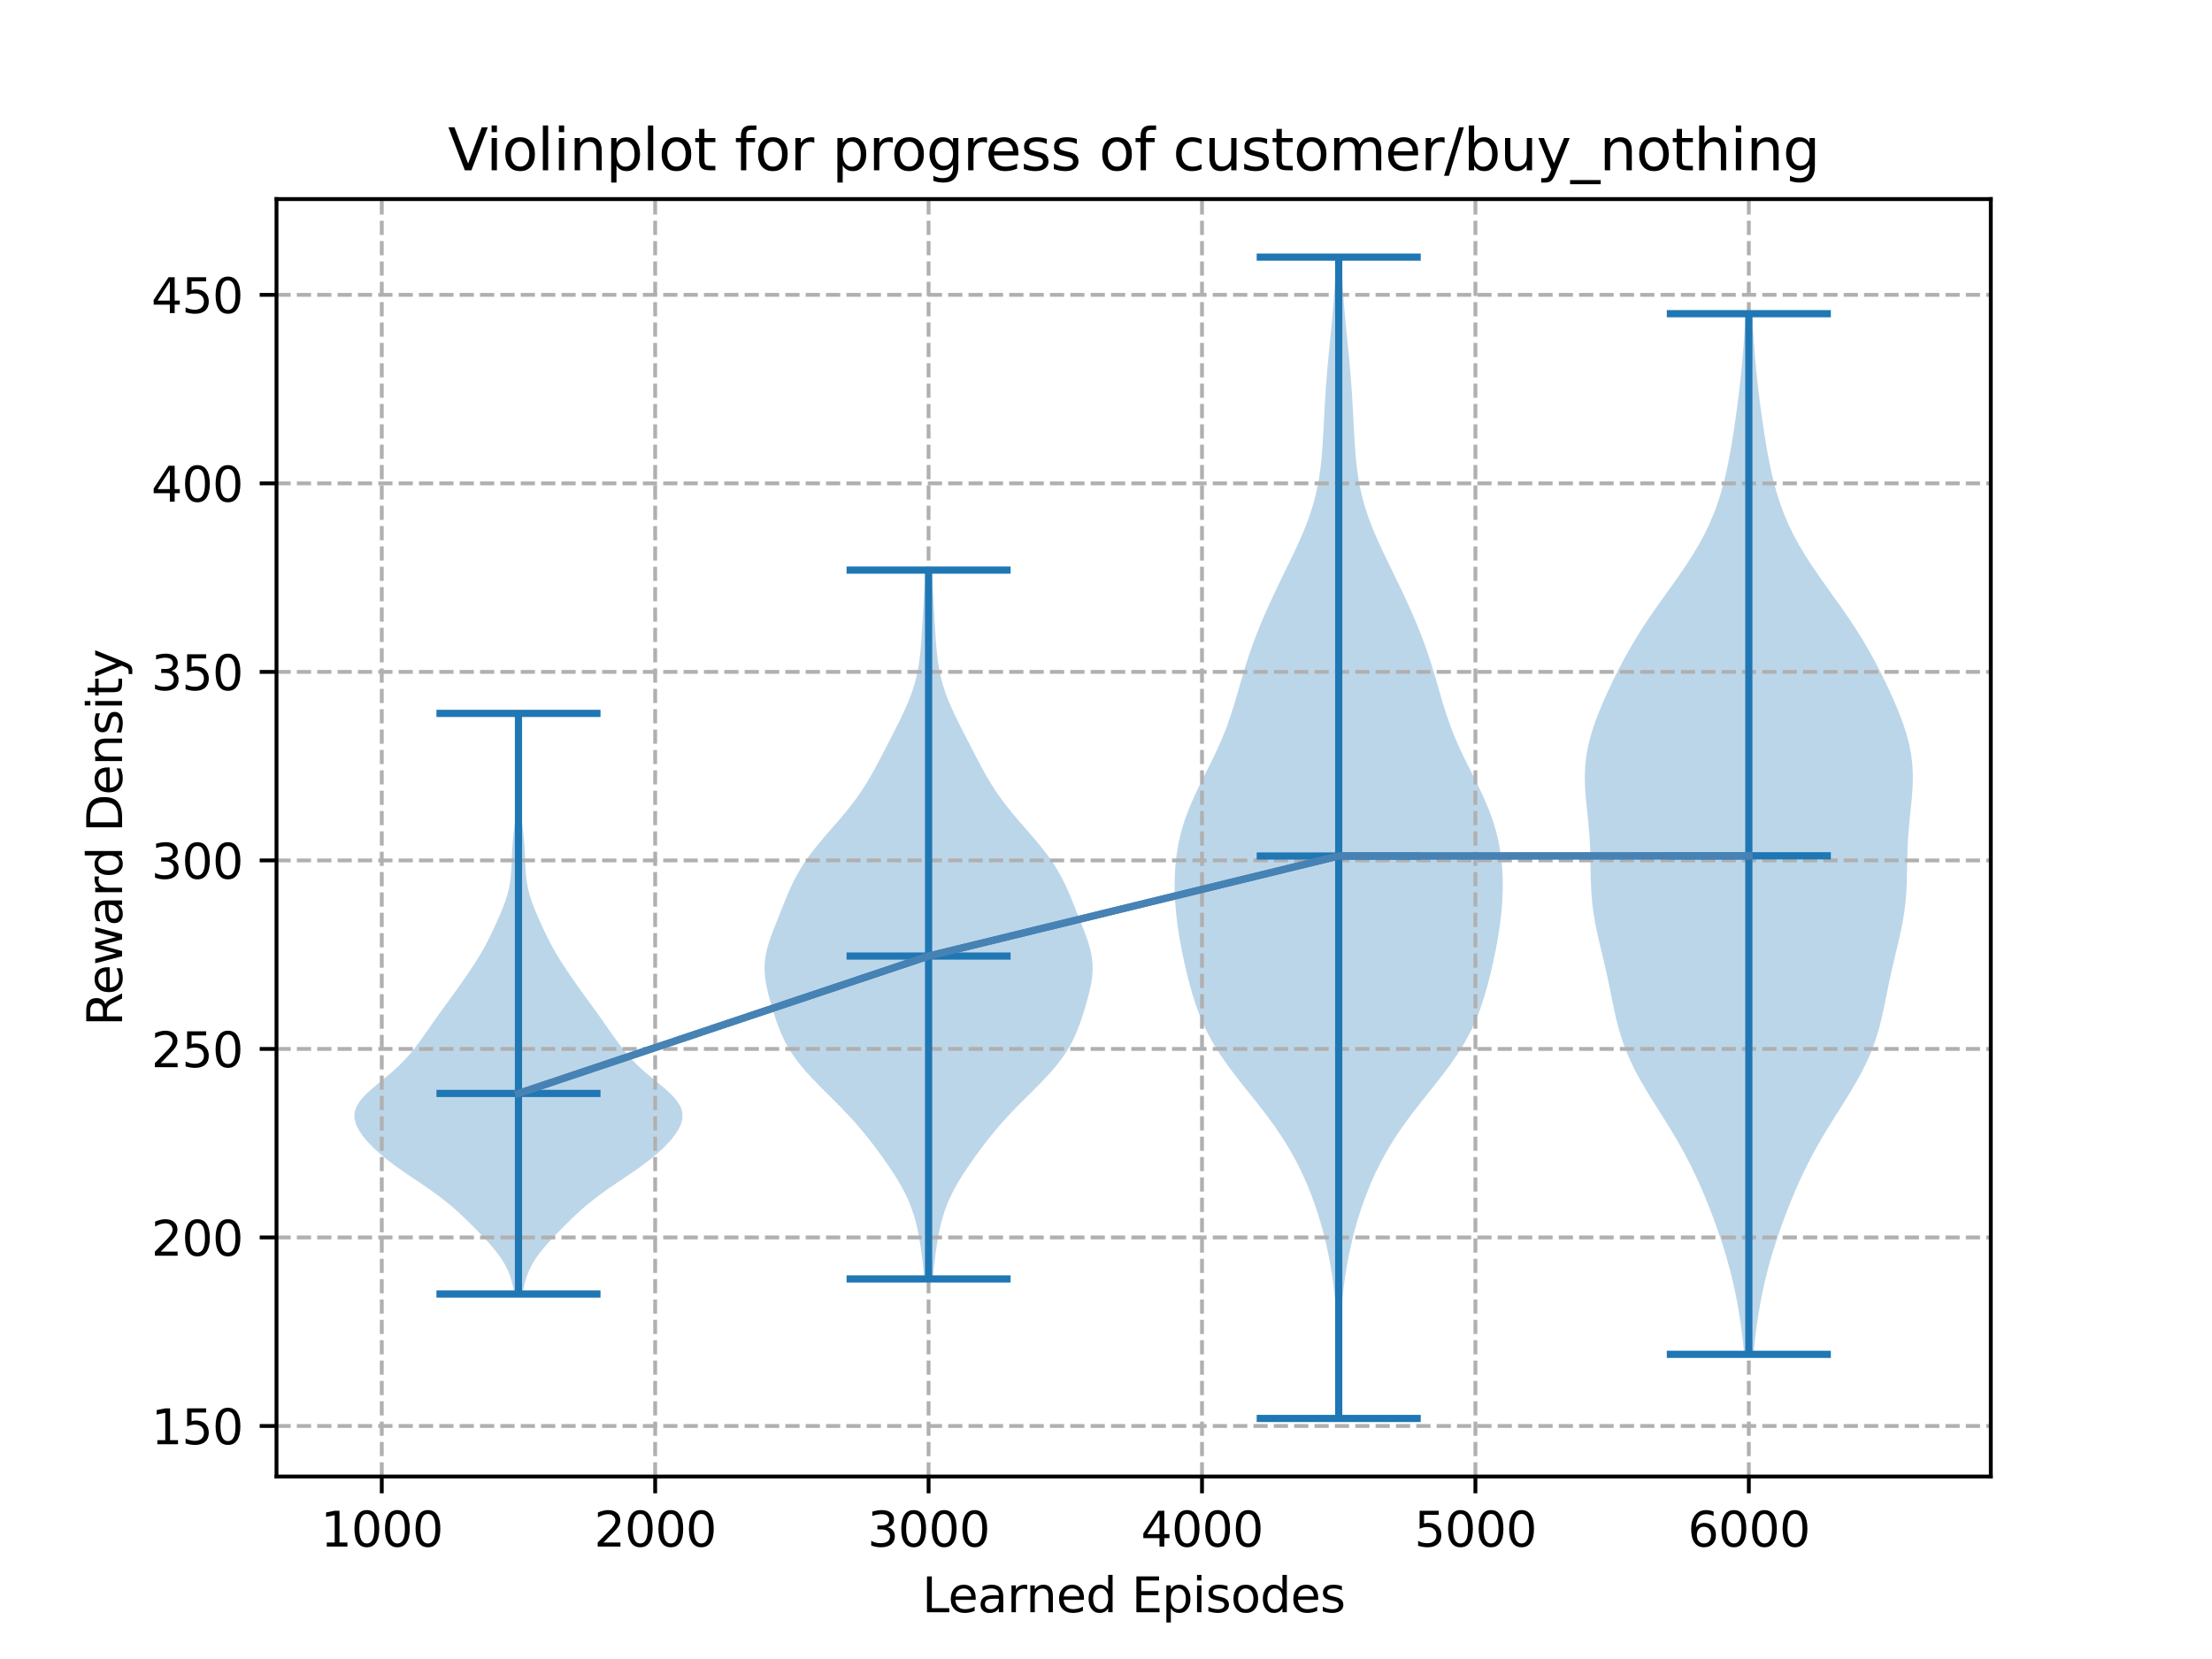 <?xml version="1.0" encoding="utf-8" standalone="no"?>
<!DOCTYPE svg PUBLIC "-//W3C//DTD SVG 1.1//EN"
  "http://www.w3.org/Graphics/SVG/1.1/DTD/svg11.dtd">
<svg xmlns:xlink="http://www.w3.org/1999/xlink" width="460.8pt" height="345.6pt" viewBox="0 0 460.8 345.6" xmlns="http://www.w3.org/2000/svg" version="1.1">
 <defs>
  <style type="text/css">*{stroke-linejoin: round; stroke-linecap: butt}</style>
 </defs>
 <g id="figure_1">
  <g id="patch_1">
   <path d="M 0 345.6 
L 460.8 345.6 
L 460.8 0 
L 0 0 
z
" style="fill: #ffffff"/>
  </g>
  <g id="axes_1">
   <g id="patch_2">
    <path d="M 57.6 307.584 
L 414.72 307.584 
L 414.72 41.472 
L 57.6 41.472 
z
" style="fill: #ffffff"/>
   </g>
   <g id="PolyCollection_1">
    <path d="M 108.853 269.568 
L 107.161 269.568 
L 106.939 268.346 
L 106.655 267.124 
L 106.285 265.903 
L 105.807 264.681 
L 105.201 263.459 
L 104.459 262.237 
L 103.584 261.015 
L 102.593 259.793 
L 101.513 258.572 
L 100.37 257.35 
L 99.188 256.128 
L 97.974 254.906 
L 96.723 253.684 
L 95.415 252.463 
L 94.025 251.241 
L 92.53 250.019 
L 90.921 248.797 
L 89.207 247.575 
L 87.418 246.353 
L 85.601 245.132 
L 83.809 243.91 
L 82.093 242.688 
L 80.491 241.466 
L 79.024 240.244 
L 77.703 239.023 
L 76.533 237.801 
L 75.528 236.579 
L 74.712 235.357 
L 74.129 234.135 
L 73.833 232.913 
L 73.872 231.692 
L 74.279 230.47 
L 75.05 229.248 
L 76.141 228.026 
L 77.469 226.804 
L 78.932 225.583 
L 80.425 224.361 
L 81.862 223.139 
L 83.19 221.917 
L 84.39 220.695 
L 85.471 219.473 
L 86.455 218.252 
L 87.372 217.03 
L 88.249 215.808 
L 89.107 214.586 
L 89.961 213.364 
L 90.822 212.143 
L 91.695 210.921 
L 92.579 209.699 
L 93.469 208.477 
L 94.356 207.255 
L 95.235 206.033 
L 96.102 204.812 
L 96.954 203.59 
L 97.787 202.368 
L 98.598 201.146 
L 99.379 199.924 
L 100.122 198.703 
L 100.82 197.481 
L 101.475 196.259 
L 102.091 195.037 
L 102.678 193.815 
L 103.243 192.593 
L 103.792 191.372 
L 104.32 190.15 
L 104.818 188.928 
L 105.27 187.706 
L 105.66 186.484 
L 105.978 185.263 
L 106.218 184.041 
L 106.386 182.819 
L 106.494 181.597 
L 106.561 180.375 
L 106.609 179.153 
L 106.657 177.932 
L 106.72 176.71 
L 106.808 175.488 
L 106.921 174.266 
L 107.054 173.044 
L 107.2 171.823 
L 107.348 170.601 
L 107.487 169.379 
L 107.611 168.157 
L 107.715 166.935 
L 107.795 165.713 
L 107.852 164.492 
L 107.885 163.27 
L 107.898 162.048 
L 107.891 160.826 
L 107.868 159.604 
L 107.832 158.383 
L 107.787 157.161 
L 107.739 155.939 
L 107.692 154.717 
L 107.653 153.495 
L 107.627 152.273 
L 107.617 151.052 
L 107.625 149.83 
L 107.649 148.608 
L 108.365 148.608 
L 108.365 148.608 
L 108.389 149.83 
L 108.396 151.052 
L 108.386 152.273 
L 108.36 153.495 
L 108.322 154.717 
L 108.275 155.939 
L 108.227 157.161 
L 108.182 158.383 
L 108.146 159.604 
L 108.123 160.826 
L 108.116 162.048 
L 108.128 163.27 
L 108.162 164.492 
L 108.219 165.713 
L 108.299 166.935 
L 108.402 168.157 
L 108.527 169.379 
L 108.666 170.601 
L 108.814 171.823 
L 108.959 173.044 
L 109.093 174.266 
L 109.206 175.488 
L 109.294 176.71 
L 109.357 177.932 
L 109.405 179.153 
L 109.453 180.375 
L 109.52 181.597 
L 109.628 182.819 
L 109.796 184.041 
L 110.036 185.263 
L 110.354 186.484 
L 110.744 187.706 
L 111.196 188.928 
L 111.694 190.15 
L 112.222 191.372 
L 112.77 192.593 
L 113.336 193.815 
L 113.923 195.037 
L 114.539 196.259 
L 115.194 197.481 
L 115.892 198.703 
L 116.635 199.924 
L 117.415 201.146 
L 118.226 202.368 
L 119.06 203.59 
L 119.912 204.812 
L 120.778 206.033 
L 121.658 207.255 
L 122.545 208.477 
L 123.435 209.699 
L 124.319 210.921 
L 125.192 212.143 
L 126.053 213.364 
L 126.907 214.586 
L 127.765 215.808 
L 128.641 217.03 
L 129.559 218.252 
L 130.543 219.473 
L 131.624 220.695 
L 132.824 221.917 
L 134.152 223.139 
L 135.589 224.361 
L 137.082 225.583 
L 138.545 226.804 
L 139.873 228.026 
L 140.963 229.248 
L 141.734 230.47 
L 142.141 231.692 
L 142.181 232.913 
L 141.884 234.135 
L 141.302 235.357 
L 140.486 236.579 
L 139.481 237.801 
L 138.311 239.023 
L 136.99 240.244 
L 135.523 241.466 
L 133.92 242.688 
L 132.204 243.91 
L 130.413 245.132 
L 128.596 246.353 
L 126.807 247.575 
L 125.093 248.797 
L 123.484 250.019 
L 121.989 251.241 
L 120.599 252.463 
L 119.291 253.684 
L 118.04 254.906 
L 116.826 256.128 
L 115.643 257.35 
L 114.501 258.572 
L 113.421 259.793 
L 112.43 261.015 
L 111.555 262.237 
L 110.813 263.459 
L 110.207 264.681 
L 109.729 265.903 
L 109.359 267.124 
L 109.075 268.346 
L 108.853 269.568 
z
" clip-path="url(#p9ef79c2b8a)" style="fill: #1f77b4; fill-opacity: 0.3"/>
   </g>
   <g id="PolyCollection_2">
    <path d="M 194.31 266.426 
L 192.574 266.426 
L 192.425 264.935 
L 192.263 263.443 
L 192.085 261.951 
L 191.889 260.46 
L 191.666 258.968 
L 191.41 257.477 
L 191.109 255.985 
L 190.751 254.494 
L 190.323 253.002 
L 189.813 251.51 
L 189.21 250.019 
L 188.511 248.527 
L 187.718 247.036 
L 186.841 245.544 
L 185.892 244.053 
L 184.886 242.561 
L 183.836 241.069 
L 182.748 239.578 
L 181.62 238.086 
L 180.446 236.595 
L 179.214 235.103 
L 177.917 233.612 
L 176.55 232.12 
L 175.119 230.628 
L 173.639 229.137 
L 172.137 227.645 
L 170.645 226.154 
L 169.199 224.662 
L 167.834 223.171 
L 166.58 221.679 
L 165.457 220.188 
L 164.475 218.696 
L 163.631 217.204 
L 162.911 215.713 
L 162.292 214.221 
L 161.749 212.73 
L 161.257 211.238 
L 160.798 209.747 
L 160.369 208.255 
L 159.976 206.763 
L 159.642 205.272 
L 159.396 203.78 
L 159.268 202.289 
L 159.281 200.797 
L 159.445 199.306 
L 159.752 197.814 
L 160.18 196.322 
L 160.695 194.831 
L 161.261 193.339 
L 161.85 191.848 
L 162.443 190.356 
L 163.035 188.865 
L 163.634 187.373 
L 164.258 185.881 
L 164.929 184.39 
L 165.67 182.898 
L 166.499 181.407 
L 167.428 179.915 
L 168.459 178.424 
L 169.588 176.932 
L 170.799 175.44 
L 172.069 173.949 
L 173.368 172.457 
L 174.664 170.966 
L 175.927 169.474 
L 177.131 167.983 
L 178.26 166.491 
L 179.307 164.999 
L 180.276 163.508 
L 181.176 162.016 
L 182.023 160.525 
L 182.831 159.033 
L 183.616 157.542 
L 184.389 156.05 
L 185.157 154.558 
L 185.922 153.067 
L 186.681 151.575 
L 187.425 150.084 
L 188.144 148.592 
L 188.821 147.101 
L 189.442 145.609 
L 189.995 144.117 
L 190.471 142.626 
L 190.868 141.134 
L 191.188 139.643 
L 191.441 138.151 
L 191.638 136.66 
L 191.792 135.168 
L 191.915 133.676 
L 192.017 132.185 
L 192.108 130.693 
L 192.192 129.202 
L 192.275 127.71 
L 192.359 126.219 
L 192.446 124.727 
L 192.536 123.235 
L 192.628 121.744 
L 192.722 120.252 
L 192.817 118.761 
L 194.068 118.761 
L 194.068 118.761 
L 194.162 120.252 
L 194.257 121.744 
L 194.349 123.235 
L 194.439 124.727 
L 194.525 126.219 
L 194.609 127.71 
L 194.692 129.202 
L 194.777 130.693 
L 194.867 132.185 
L 194.97 133.676 
L 195.093 135.168 
L 195.246 136.66 
L 195.443 138.151 
L 195.696 139.643 
L 196.017 141.134 
L 196.414 142.626 
L 196.889 144.117 
L 197.442 145.609 
L 198.064 147.101 
L 198.741 148.592 
L 199.459 150.084 
L 200.204 151.575 
L 200.963 153.067 
L 201.728 154.558 
L 202.495 156.05 
L 203.268 157.542 
L 204.053 159.033 
L 204.862 160.525 
L 205.708 162.016 
L 206.609 163.508 
L 207.577 164.999 
L 208.625 166.491 
L 209.753 167.983 
L 210.958 169.474 
L 212.22 170.966 
L 213.516 172.457 
L 214.815 173.949 
L 216.085 175.44 
L 217.296 176.932 
L 218.425 178.424 
L 219.457 179.915 
L 220.386 181.407 
L 221.214 182.898 
L 221.955 184.39 
L 222.627 185.881 
L 223.251 187.373 
L 223.85 188.865 
L 224.442 190.356 
L 225.034 191.848 
L 225.623 193.339 
L 226.19 194.831 
L 226.705 196.322 
L 227.132 197.814 
L 227.439 199.306 
L 227.603 200.797 
L 227.616 202.289 
L 227.489 203.78 
L 227.243 205.272 
L 226.909 206.763 
L 226.516 208.255 
L 226.086 209.747 
L 225.628 211.238 
L 225.135 212.73 
L 224.592 214.221 
L 223.974 215.713 
L 223.254 217.204 
L 222.41 218.696 
L 221.428 220.188 
L 220.305 221.679 
L 219.051 223.171 
L 217.686 224.662 
L 216.24 226.154 
L 214.748 227.645 
L 213.245 229.137 
L 211.766 230.628 
L 210.335 232.12 
L 208.968 233.612 
L 207.67 235.103 
L 206.439 236.595 
L 205.265 238.086 
L 204.137 239.578 
L 203.048 241.069 
L 201.998 242.561 
L 200.993 244.053 
L 200.044 245.544 
L 199.166 247.036 
L 198.374 248.527 
L 197.675 250.019 
L 197.072 251.51 
L 196.561 253.002 
L 196.133 254.494 
L 195.776 255.985 
L 195.475 257.477 
L 195.218 258.968 
L 194.996 260.46 
L 194.799 261.951 
L 194.622 263.443 
L 194.46 264.935 
L 194.31 266.426 
z
" clip-path="url(#p9ef79c2b8a)" style="fill: #1f77b4; fill-opacity: 0.3"/>
   </g>
   <g id="PolyCollection_3">
    <path d="M 279.13 295.488 
L 278.625 295.488 
L 278.628 293.044 
L 278.639 290.601 
L 278.654 288.157 
L 278.665 285.713 
L 278.665 283.27 
L 278.643 280.826 
L 278.59 278.383 
L 278.497 275.939 
L 278.355 273.495 
L 278.157 271.052 
L 277.898 268.608 
L 277.575 266.164 
L 277.184 263.721 
L 276.723 261.277 
L 276.188 258.833 
L 275.577 256.39 
L 274.882 253.946 
L 274.1 251.503 
L 273.222 249.059 
L 272.24 246.615 
L 271.143 244.172 
L 269.919 241.728 
L 268.553 239.284 
L 267.036 236.841 
L 265.369 234.397 
L 263.566 231.953 
L 261.662 229.51 
L 259.709 227.066 
L 257.772 224.623 
L 255.92 222.179 
L 254.213 219.735 
L 252.694 217.292 
L 251.379 214.848 
L 250.262 212.404 
L 249.32 209.961 
L 248.518 207.517 
L 247.822 205.073 
L 247.204 202.63 
L 246.645 200.186 
L 246.141 197.743 
L 245.695 195.299 
L 245.316 192.855 
L 245.018 190.412 
L 244.81 187.968 
L 244.704 185.524 
L 244.707 183.081 
L 244.83 180.637 
L 245.085 178.193 
L 245.487 175.75 
L 246.052 173.306 
L 246.788 170.863 
L 247.692 168.419 
L 248.744 165.975 
L 249.909 163.532 
L 251.133 161.088 
L 252.36 158.644 
L 253.534 156.201 
L 254.614 153.757 
L 255.58 151.313 
L 256.435 148.87 
L 257.201 146.426 
L 257.915 143.983 
L 258.618 141.539 
L 259.347 139.095 
L 260.129 136.652 
L 260.982 134.208 
L 261.907 131.764 
L 262.904 129.321 
L 263.964 126.877 
L 265.079 124.433 
L 266.236 121.99 
L 267.421 119.546 
L 268.614 117.103 
L 269.785 114.659 
L 270.903 112.215 
L 271.932 109.772 
L 272.843 107.328 
L 273.614 104.884 
L 274.237 102.441 
L 274.718 99.997 
L 275.075 97.553 
L 275.333 95.11 
L 275.521 92.666 
L 275.666 90.223 
L 275.793 87.779 
L 275.921 85.335 
L 276.063 82.892 
L 276.227 80.448 
L 276.415 78.004 
L 276.627 75.561 
L 276.858 73.117 
L 277.099 70.673 
L 277.339 68.23 
L 277.568 65.786 
L 277.778 63.343 
L 277.963 60.899 
L 278.122 58.455 
L 278.255 56.012 
L 278.366 53.568 
L 279.389 53.568 
L 279.389 53.568 
L 279.501 56.012 
L 279.634 58.455 
L 279.792 60.899 
L 279.977 63.343 
L 280.187 65.786 
L 280.417 68.23 
L 280.657 70.673 
L 280.897 73.117 
L 281.128 75.561 
L 281.34 78.004 
L 281.529 80.448 
L 281.692 82.892 
L 281.834 85.335 
L 281.962 87.779 
L 282.089 90.223 
L 282.235 92.666 
L 282.422 95.11 
L 282.68 97.553 
L 283.037 99.997 
L 283.518 102.441 
L 284.142 104.884 
L 284.913 107.328 
L 285.823 109.772 
L 286.853 112.215 
L 287.97 114.659 
L 289.142 117.103 
L 290.334 119.546 
L 291.519 121.99 
L 292.677 124.433 
L 293.791 126.877 
L 294.851 129.321 
L 295.848 131.764 
L 296.774 134.208 
L 297.626 136.652 
L 298.409 139.095 
L 299.138 141.539 
L 299.841 143.983 
L 300.554 146.426 
L 301.32 148.87 
L 302.175 151.313 
L 303.141 153.757 
L 304.222 156.201 
L 305.396 158.644 
L 306.622 161.088 
L 307.847 163.532 
L 309.011 165.975 
L 310.064 168.419 
L 310.968 170.863 
L 311.704 173.306 
L 312.268 175.75 
L 312.671 178.193 
L 312.926 180.637 
L 313.049 183.081 
L 313.052 185.524 
L 312.945 187.968 
L 312.738 190.412 
L 312.439 192.855 
L 312.061 195.299 
L 311.614 197.743 
L 311.11 200.186 
L 310.552 202.63 
L 309.933 205.073 
L 309.237 207.517 
L 308.435 209.961 
L 307.493 212.404 
L 306.377 214.848 
L 305.062 217.292 
L 303.542 219.735 
L 301.836 222.179 
L 299.984 224.623 
L 298.047 227.066 
L 296.093 229.51 
L 294.189 231.953 
L 292.386 234.397 
L 290.719 236.841 
L 289.203 239.284 
L 287.837 241.728 
L 286.612 244.172 
L 285.515 246.615 
L 284.533 249.059 
L 283.656 251.503 
L 282.873 253.946 
L 282.179 256.39 
L 281.567 258.833 
L 281.032 261.277 
L 280.571 263.721 
L 280.18 266.164 
L 279.857 268.608 
L 279.599 271.052 
L 279.401 273.495 
L 279.259 275.939 
L 279.165 278.383 
L 279.112 280.826 
L 279.091 283.27 
L 279.09 285.713 
L 279.101 288.157 
L 279.116 290.601 
L 279.127 293.044 
L 279.13 295.488 
z
" clip-path="url(#p9ef79c2b8a)" style="fill: #1f77b4; fill-opacity: 0.3"/>
   </g>
   <g id="PolyCollection_4">
    <path d="M 365.277 282.135 
L 363.35 282.135 
L 363.13 279.946 
L 362.876 277.756 
L 362.582 275.566 
L 362.246 273.376 
L 361.863 271.187 
L 361.43 268.997 
L 360.942 266.807 
L 360.4 264.617 
L 359.801 262.428 
L 359.147 260.238 
L 358.442 258.048 
L 357.688 255.858 
L 356.89 253.668 
L 356.048 251.479 
L 355.162 249.289 
L 354.226 247.099 
L 353.232 244.909 
L 352.173 242.72 
L 351.039 240.53 
L 349.83 238.34 
L 348.55 236.15 
L 347.211 233.961 
L 345.835 231.771 
L 344.454 229.581 
L 343.101 227.391 
L 341.813 225.202 
L 340.623 223.012 
L 339.557 220.822 
L 338.63 218.632 
L 337.844 216.443 
L 337.187 214.253 
L 336.634 212.063 
L 336.153 209.873 
L 335.708 207.684 
L 335.266 205.494 
L 334.804 203.304 
L 334.311 201.114 
L 333.793 198.925 
L 333.269 196.735 
L 332.767 194.545 
L 332.317 192.355 
L 331.948 190.166 
L 331.674 187.976 
L 331.495 185.786 
L 331.396 183.596 
L 331.347 181.407 
L 331.312 179.217 
L 331.257 177.027 
L 331.155 174.837 
L 330.996 172.648 
L 330.788 170.458 
L 330.557 168.268 
L 330.342 166.078 
L 330.189 163.889 
L 330.139 161.699 
L 330.228 159.509 
L 330.477 157.319 
L 330.892 155.13 
L 331.464 152.94 
L 332.173 150.75 
L 332.994 148.56 
L 333.904 146.371 
L 334.88 144.181 
L 335.913 141.991 
L 336.998 139.801 
L 338.14 137.612 
L 339.35 135.422 
L 340.635 133.232 
L 342.001 131.042 
L 343.446 128.853 
L 344.957 126.663 
L 346.512 124.473 
L 348.082 122.283 
L 349.633 120.094 
L 351.133 117.904 
L 352.549 115.714 
L 353.859 113.524 
L 355.046 111.335 
L 356.103 109.145 
L 357.03 106.955 
L 357.833 104.765 
L 358.526 102.576 
L 359.124 100.386 
L 359.643 98.196 
L 360.098 96.006 
L 360.506 93.817 
L 360.876 91.627 
L 361.219 89.437 
L 361.54 87.247 
L 361.842 85.058 
L 362.125 82.868 
L 362.388 80.678 
L 362.63 78.488 
L 362.849 76.299 
L 363.045 74.109 
L 363.22 71.919 
L 363.374 69.729 
L 363.511 67.54 
L 363.632 65.35 
L 364.994 65.35 
L 364.994 65.35 
L 365.116 67.54 
L 365.252 69.729 
L 365.407 71.919 
L 365.581 74.109 
L 365.777 76.299 
L 365.997 78.488 
L 366.238 80.678 
L 366.501 82.868 
L 366.784 85.058 
L 367.086 87.247 
L 367.407 89.437 
L 367.75 91.627 
L 368.121 93.817 
L 368.528 96.006 
L 368.984 98.196 
L 369.502 100.386 
L 370.1 102.576 
L 370.793 104.765 
L 371.597 106.955 
L 372.523 109.145 
L 373.58 111.335 
L 374.767 113.524 
L 376.077 115.714 
L 377.494 117.904 
L 378.993 120.094 
L 380.544 122.283 
L 382.114 124.473 
L 383.669 126.663 
L 385.18 128.853 
L 386.625 131.042 
L 387.991 133.232 
L 389.277 135.422 
L 390.486 137.612 
L 391.629 139.801 
L 392.714 141.991 
L 393.746 144.181 
L 394.723 146.371 
L 395.632 148.56 
L 396.453 150.75 
L 397.162 152.94 
L 397.734 155.13 
L 398.149 157.319 
L 398.398 159.509 
L 398.487 161.699 
L 398.438 163.889 
L 398.284 166.078 
L 398.069 168.268 
L 397.838 170.458 
L 397.63 172.648 
L 397.471 174.837 
L 397.369 177.027 
L 397.314 179.217 
L 397.279 181.407 
L 397.231 183.596 
L 397.131 185.786 
L 396.953 187.976 
L 396.678 190.166 
L 396.309 192.355 
L 395.859 194.545 
L 395.357 196.735 
L 394.833 198.925 
L 394.315 201.114 
L 393.822 203.304 
L 393.36 205.494 
L 392.918 207.684 
L 392.473 209.873 
L 391.992 212.063 
L 391.439 214.253 
L 390.782 216.443 
L 389.996 218.632 
L 389.069 220.822 
L 388.003 223.012 
L 386.813 225.202 
L 385.525 227.391 
L 384.172 229.581 
L 382.791 231.771 
L 381.416 233.961 
L 380.077 236.15 
L 378.796 238.34 
L 377.587 240.53 
L 376.454 242.72 
L 375.394 244.909 
L 374.4 247.099 
L 373.464 249.289 
L 372.578 251.479 
L 371.737 253.668 
L 370.938 255.858 
L 370.185 258.048 
L 369.479 260.238 
L 368.826 262.428 
L 368.227 264.617 
L 367.684 266.807 
L 367.197 268.997 
L 366.763 271.187 
L 366.38 273.376 
L 366.044 275.566 
L 365.75 277.756 
L 365.496 279.946 
L 365.277 282.135 
z
" clip-path="url(#p9ef79c2b8a)" style="fill: #1f77b4; fill-opacity: 0.3"/>
   </g>
   <g id="matplotlib.axis_1">
    <g id="xtick_1">
     <g id="line2d_1">
      <path d="M 79.528 307.584 
L 79.528 41.472 
" clip-path="url(#p9ef79c2b8a)" style="fill: none; stroke-dasharray: 2.96,1.28; stroke-dashoffset: 0; stroke: #b0b0b0; stroke-width: 0.8"/>
     </g>
     <g id="line2d_2">
      <defs>
       <path id="m30eb3d5899" d="M 0 0 
L 0 3.5 
" style="stroke: #000000; stroke-width: 0.8"/>
      </defs>
      <g>
       <use xlink:href="#m30eb3d5899" x="79.528" y="307.584" style="stroke: #000000; stroke-width: 0.8"/>
      </g>
     </g>
     <g id="text_1">
      <!-- 1000 -->
      <g transform="translate(66.803 322.182)scale(0.1 -0.1)">
       <defs>
        <path id="DejaVuSans-31" d="M 794 531 
L 1825 531 
L 1825 4091 
L 703 3866 
L 703 4441 
L 1819 4666 
L 2450 4666 
L 2450 531 
L 3481 531 
L 3481 0 
L 794 0 
L 794 531 
z
" transform="scale(0.016)"/>
        <path id="DejaVuSans-30" d="M 2034 4250 
Q 1547 4250 1301 3770 
Q 1056 3291 1056 2328 
Q 1056 1369 1301 889 
Q 1547 409 2034 409 
Q 2525 409 2770 889 
Q 3016 1369 3016 2328 
Q 3016 3291 2770 3770 
Q 2525 4250 2034 4250 
z
M 2034 4750 
Q 2819 4750 3233 4129 
Q 3647 3509 3647 2328 
Q 3647 1150 3233 529 
Q 2819 -91 2034 -91 
Q 1250 -91 836 529 
Q 422 1150 422 2328 
Q 422 3509 836 4129 
Q 1250 4750 2034 4750 
z
" transform="scale(0.016)"/>
       </defs>
       <use xlink:href="#DejaVuSans-31"/>
       <use xlink:href="#DejaVuSans-30" x="63.623"/>
       <use xlink:href="#DejaVuSans-30" x="127.246"/>
       <use xlink:href="#DejaVuSans-30" x="190.869"/>
      </g>
     </g>
    </g>
    <g id="xtick_2">
     <g id="line2d_3">
      <path d="M 136.485 307.584 
L 136.485 41.472 
" clip-path="url(#p9ef79c2b8a)" style="fill: none; stroke-dasharray: 2.96,1.28; stroke-dashoffset: 0; stroke: #b0b0b0; stroke-width: 0.8"/>
     </g>
     <g id="line2d_4">
      <g>
       <use xlink:href="#m30eb3d5899" x="136.485" y="307.584" style="stroke: #000000; stroke-width: 0.8"/>
      </g>
     </g>
     <g id="text_2">
      <!-- 2000 -->
      <g transform="translate(123.76 322.182)scale(0.1 -0.1)">
       <defs>
        <path id="DejaVuSans-32" d="M 1228 531 
L 3431 531 
L 3431 0 
L 469 0 
L 469 531 
Q 828 903 1448 1529 
Q 2069 2156 2228 2338 
Q 2531 2678 2651 2914 
Q 2772 3150 2772 3378 
Q 2772 3750 2511 3984 
Q 2250 4219 1831 4219 
Q 1534 4219 1204 4116 
Q 875 4013 500 3803 
L 500 4441 
Q 881 4594 1212 4672 
Q 1544 4750 1819 4750 
Q 2544 4750 2975 4387 
Q 3406 4025 3406 3419 
Q 3406 3131 3298 2873 
Q 3191 2616 2906 2266 
Q 2828 2175 2409 1742 
Q 1991 1309 1228 531 
z
" transform="scale(0.016)"/>
       </defs>
       <use xlink:href="#DejaVuSans-32"/>
       <use xlink:href="#DejaVuSans-30" x="63.623"/>
       <use xlink:href="#DejaVuSans-30" x="127.246"/>
       <use xlink:href="#DejaVuSans-30" x="190.869"/>
      </g>
     </g>
    </g>
    <g id="xtick_3">
     <g id="line2d_5">
      <path d="M 193.442 307.584 
L 193.442 41.472 
" clip-path="url(#p9ef79c2b8a)" style="fill: none; stroke-dasharray: 2.96,1.28; stroke-dashoffset: 0; stroke: #b0b0b0; stroke-width: 0.8"/>
     </g>
     <g id="line2d_6">
      <g>
       <use xlink:href="#m30eb3d5899" x="193.442" y="307.584" style="stroke: #000000; stroke-width: 0.8"/>
      </g>
     </g>
     <g id="text_3">
      <!-- 3000 -->
      <g transform="translate(180.717 322.182)scale(0.1 -0.1)">
       <defs>
        <path id="DejaVuSans-33" d="M 2597 2516 
Q 3050 2419 3304 2112 
Q 3559 1806 3559 1356 
Q 3559 666 3084 287 
Q 2609 -91 1734 -91 
Q 1441 -91 1130 -33 
Q 819 25 488 141 
L 488 750 
Q 750 597 1062 519 
Q 1375 441 1716 441 
Q 2309 441 2620 675 
Q 2931 909 2931 1356 
Q 2931 1769 2642 2001 
Q 2353 2234 1838 2234 
L 1294 2234 
L 1294 2753 
L 1863 2753 
Q 2328 2753 2575 2939 
Q 2822 3125 2822 3475 
Q 2822 3834 2567 4026 
Q 2313 4219 1838 4219 
Q 1578 4219 1281 4162 
Q 984 4106 628 3988 
L 628 4550 
Q 988 4650 1302 4700 
Q 1616 4750 1894 4750 
Q 2613 4750 3031 4423 
Q 3450 4097 3450 3541 
Q 3450 3153 3228 2886 
Q 3006 2619 2597 2516 
z
" transform="scale(0.016)"/>
       </defs>
       <use xlink:href="#DejaVuSans-33"/>
       <use xlink:href="#DejaVuSans-30" x="63.623"/>
       <use xlink:href="#DejaVuSans-30" x="127.246"/>
       <use xlink:href="#DejaVuSans-30" x="190.869"/>
      </g>
     </g>
    </g>
    <g id="xtick_4">
     <g id="line2d_7">
      <path d="M 250.399 307.584 
L 250.399 41.472 
" clip-path="url(#p9ef79c2b8a)" style="fill: none; stroke-dasharray: 2.96,1.28; stroke-dashoffset: 0; stroke: #b0b0b0; stroke-width: 0.8"/>
     </g>
     <g id="line2d_8">
      <g>
       <use xlink:href="#m30eb3d5899" x="250.399" y="307.584" style="stroke: #000000; stroke-width: 0.8"/>
      </g>
     </g>
     <g id="text_4">
      <!-- 4000 -->
      <g transform="translate(237.674 322.182)scale(0.1 -0.1)">
       <defs>
        <path id="DejaVuSans-34" d="M 2419 4116 
L 825 1625 
L 2419 1625 
L 2419 4116 
z
M 2253 4666 
L 3047 4666 
L 3047 1625 
L 3713 1625 
L 3713 1100 
L 3047 1100 
L 3047 0 
L 2419 0 
L 2419 1100 
L 313 1100 
L 313 1709 
L 2253 4666 
z
" transform="scale(0.016)"/>
       </defs>
       <use xlink:href="#DejaVuSans-34"/>
       <use xlink:href="#DejaVuSans-30" x="63.623"/>
       <use xlink:href="#DejaVuSans-30" x="127.246"/>
       <use xlink:href="#DejaVuSans-30" x="190.869"/>
      </g>
     </g>
    </g>
    <g id="xtick_5">
     <g id="line2d_9">
      <path d="M 307.356 307.584 
L 307.356 41.472 
" clip-path="url(#p9ef79c2b8a)" style="fill: none; stroke-dasharray: 2.96,1.28; stroke-dashoffset: 0; stroke: #b0b0b0; stroke-width: 0.8"/>
     </g>
     <g id="line2d_10">
      <g>
       <use xlink:href="#m30eb3d5899" x="307.356" y="307.584" style="stroke: #000000; stroke-width: 0.8"/>
      </g>
     </g>
     <g id="text_5">
      <!-- 5000 -->
      <g transform="translate(294.631 322.182)scale(0.1 -0.1)">
       <defs>
        <path id="DejaVuSans-35" d="M 691 4666 
L 3169 4666 
L 3169 4134 
L 1269 4134 
L 1269 2991 
Q 1406 3038 1543 3061 
Q 1681 3084 1819 3084 
Q 2600 3084 3056 2656 
Q 3513 2228 3513 1497 
Q 3513 744 3044 326 
Q 2575 -91 1722 -91 
Q 1428 -91 1123 -41 
Q 819 9 494 109 
L 494 744 
Q 775 591 1075 516 
Q 1375 441 1709 441 
Q 2250 441 2565 725 
Q 2881 1009 2881 1497 
Q 2881 1984 2565 2268 
Q 2250 2553 1709 2553 
Q 1456 2553 1204 2497 
Q 953 2441 691 2322 
L 691 4666 
z
" transform="scale(0.016)"/>
       </defs>
       <use xlink:href="#DejaVuSans-35"/>
       <use xlink:href="#DejaVuSans-30" x="63.623"/>
       <use xlink:href="#DejaVuSans-30" x="127.246"/>
       <use xlink:href="#DejaVuSans-30" x="190.869"/>
      </g>
     </g>
    </g>
    <g id="xtick_6">
     <g id="line2d_11">
      <path d="M 364.313 307.584 
L 364.313 41.472 
" clip-path="url(#p9ef79c2b8a)" style="fill: none; stroke-dasharray: 2.96,1.28; stroke-dashoffset: 0; stroke: #b0b0b0; stroke-width: 0.8"/>
     </g>
     <g id="line2d_12">
      <g>
       <use xlink:href="#m30eb3d5899" x="364.313" y="307.584" style="stroke: #000000; stroke-width: 0.8"/>
      </g>
     </g>
     <g id="text_6">
      <!-- 6000 -->
      <g transform="translate(351.588 322.182)scale(0.1 -0.1)">
       <defs>
        <path id="DejaVuSans-36" d="M 2113 2584 
Q 1688 2584 1439 2293 
Q 1191 2003 1191 1497 
Q 1191 994 1439 701 
Q 1688 409 2113 409 
Q 2538 409 2786 701 
Q 3034 994 3034 1497 
Q 3034 2003 2786 2293 
Q 2538 2584 2113 2584 
z
M 3366 4563 
L 3366 3988 
Q 3128 4100 2886 4159 
Q 2644 4219 2406 4219 
Q 1781 4219 1451 3797 
Q 1122 3375 1075 2522 
Q 1259 2794 1537 2939 
Q 1816 3084 2150 3084 
Q 2853 3084 3261 2657 
Q 3669 2231 3669 1497 
Q 3669 778 3244 343 
Q 2819 -91 2113 -91 
Q 1303 -91 875 529 
Q 447 1150 447 2328 
Q 447 3434 972 4092 
Q 1497 4750 2381 4750 
Q 2619 4750 2861 4703 
Q 3103 4656 3366 4563 
z
" transform="scale(0.016)"/>
       </defs>
       <use xlink:href="#DejaVuSans-36"/>
       <use xlink:href="#DejaVuSans-30" x="63.623"/>
       <use xlink:href="#DejaVuSans-30" x="127.246"/>
       <use xlink:href="#DejaVuSans-30" x="190.869"/>
      </g>
     </g>
    </g>
    <g id="text_7">
     <!-- Learned Episodes -->
     <g transform="translate(192.102 335.861)scale(0.1 -0.1)">
      <defs>
       <path id="DejaVuSans-4c" d="M 628 4666 
L 1259 4666 
L 1259 531 
L 3531 531 
L 3531 0 
L 628 0 
L 628 4666 
z
" transform="scale(0.016)"/>
       <path id="DejaVuSans-65" d="M 3597 1894 
L 3597 1613 
L 953 1613 
Q 991 1019 1311 708 
Q 1631 397 2203 397 
Q 2534 397 2845 478 
Q 3156 559 3463 722 
L 3463 178 
Q 3153 47 2828 -22 
Q 2503 -91 2169 -91 
Q 1331 -91 842 396 
Q 353 884 353 1716 
Q 353 2575 817 3079 
Q 1281 3584 2069 3584 
Q 2775 3584 3186 3129 
Q 3597 2675 3597 1894 
z
M 3022 2063 
Q 3016 2534 2758 2815 
Q 2500 3097 2075 3097 
Q 1594 3097 1305 2825 
Q 1016 2553 972 2059 
L 3022 2063 
z
" transform="scale(0.016)"/>
       <path id="DejaVuSans-61" d="M 2194 1759 
Q 1497 1759 1228 1600 
Q 959 1441 959 1056 
Q 959 750 1161 570 
Q 1363 391 1709 391 
Q 2188 391 2477 730 
Q 2766 1069 2766 1631 
L 2766 1759 
L 2194 1759 
z
M 3341 1997 
L 3341 0 
L 2766 0 
L 2766 531 
Q 2569 213 2275 61 
Q 1981 -91 1556 -91 
Q 1019 -91 701 211 
Q 384 513 384 1019 
Q 384 1609 779 1909 
Q 1175 2209 1959 2209 
L 2766 2209 
L 2766 2266 
Q 2766 2663 2505 2880 
Q 2244 3097 1772 3097 
Q 1472 3097 1187 3025 
Q 903 2953 641 2809 
L 641 3341 
Q 956 3463 1253 3523 
Q 1550 3584 1831 3584 
Q 2591 3584 2966 3190 
Q 3341 2797 3341 1997 
z
" transform="scale(0.016)"/>
       <path id="DejaVuSans-72" d="M 2631 2963 
Q 2534 3019 2420 3045 
Q 2306 3072 2169 3072 
Q 1681 3072 1420 2755 
Q 1159 2438 1159 1844 
L 1159 0 
L 581 0 
L 581 3500 
L 1159 3500 
L 1159 2956 
Q 1341 3275 1631 3429 
Q 1922 3584 2338 3584 
Q 2397 3584 2469 3576 
Q 2541 3569 2628 3553 
L 2631 2963 
z
" transform="scale(0.016)"/>
       <path id="DejaVuSans-6e" d="M 3513 2113 
L 3513 0 
L 2938 0 
L 2938 2094 
Q 2938 2591 2744 2837 
Q 2550 3084 2163 3084 
Q 1697 3084 1428 2787 
Q 1159 2491 1159 1978 
L 1159 0 
L 581 0 
L 581 3500 
L 1159 3500 
L 1159 2956 
Q 1366 3272 1645 3428 
Q 1925 3584 2291 3584 
Q 2894 3584 3203 3211 
Q 3513 2838 3513 2113 
z
" transform="scale(0.016)"/>
       <path id="DejaVuSans-64" d="M 2906 2969 
L 2906 4863 
L 3481 4863 
L 3481 0 
L 2906 0 
L 2906 525 
Q 2725 213 2448 61 
Q 2172 -91 1784 -91 
Q 1150 -91 751 415 
Q 353 922 353 1747 
Q 353 2572 751 3078 
Q 1150 3584 1784 3584 
Q 2172 3584 2448 3432 
Q 2725 3281 2906 2969 
z
M 947 1747 
Q 947 1113 1208 752 
Q 1469 391 1925 391 
Q 2381 391 2643 752 
Q 2906 1113 2906 1747 
Q 2906 2381 2643 2742 
Q 2381 3103 1925 3103 
Q 1469 3103 1208 2742 
Q 947 2381 947 1747 
z
" transform="scale(0.016)"/>
       <path id="DejaVuSans-20" transform="scale(0.016)"/>
       <path id="DejaVuSans-45" d="M 628 4666 
L 3578 4666 
L 3578 4134 
L 1259 4134 
L 1259 2753 
L 3481 2753 
L 3481 2222 
L 1259 2222 
L 1259 531 
L 3634 531 
L 3634 0 
L 628 0 
L 628 4666 
z
" transform="scale(0.016)"/>
       <path id="DejaVuSans-70" d="M 1159 525 
L 1159 -1331 
L 581 -1331 
L 581 3500 
L 1159 3500 
L 1159 2969 
Q 1341 3281 1617 3432 
Q 1894 3584 2278 3584 
Q 2916 3584 3314 3078 
Q 3713 2572 3713 1747 
Q 3713 922 3314 415 
Q 2916 -91 2278 -91 
Q 1894 -91 1617 61 
Q 1341 213 1159 525 
z
M 3116 1747 
Q 3116 2381 2855 2742 
Q 2594 3103 2138 3103 
Q 1681 3103 1420 2742 
Q 1159 2381 1159 1747 
Q 1159 1113 1420 752 
Q 1681 391 2138 391 
Q 2594 391 2855 752 
Q 3116 1113 3116 1747 
z
" transform="scale(0.016)"/>
       <path id="DejaVuSans-69" d="M 603 3500 
L 1178 3500 
L 1178 0 
L 603 0 
L 603 3500 
z
M 603 4863 
L 1178 4863 
L 1178 4134 
L 603 4134 
L 603 4863 
z
" transform="scale(0.016)"/>
       <path id="DejaVuSans-73" d="M 2834 3397 
L 2834 2853 
Q 2591 2978 2328 3040 
Q 2066 3103 1784 3103 
Q 1356 3103 1142 2972 
Q 928 2841 928 2578 
Q 928 2378 1081 2264 
Q 1234 2150 1697 2047 
L 1894 2003 
Q 2506 1872 2764 1633 
Q 3022 1394 3022 966 
Q 3022 478 2636 193 
Q 2250 -91 1575 -91 
Q 1294 -91 989 -36 
Q 684 19 347 128 
L 347 722 
Q 666 556 975 473 
Q 1284 391 1588 391 
Q 1994 391 2212 530 
Q 2431 669 2431 922 
Q 2431 1156 2273 1281 
Q 2116 1406 1581 1522 
L 1381 1569 
Q 847 1681 609 1914 
Q 372 2147 372 2553 
Q 372 3047 722 3315 
Q 1072 3584 1716 3584 
Q 2034 3584 2315 3537 
Q 2597 3491 2834 3397 
z
" transform="scale(0.016)"/>
       <path id="DejaVuSans-6f" d="M 1959 3097 
Q 1497 3097 1228 2736 
Q 959 2375 959 1747 
Q 959 1119 1226 758 
Q 1494 397 1959 397 
Q 2419 397 2687 759 
Q 2956 1122 2956 1747 
Q 2956 2369 2687 2733 
Q 2419 3097 1959 3097 
z
M 1959 3584 
Q 2709 3584 3137 3096 
Q 3566 2609 3566 1747 
Q 3566 888 3137 398 
Q 2709 -91 1959 -91 
Q 1206 -91 779 398 
Q 353 888 353 1747 
Q 353 2609 779 3096 
Q 1206 3584 1959 3584 
z
" transform="scale(0.016)"/>
      </defs>
      <use xlink:href="#DejaVuSans-4c"/>
      <use xlink:href="#DejaVuSans-65" x="53.963"/>
      <use xlink:href="#DejaVuSans-61" x="115.486"/>
      <use xlink:href="#DejaVuSans-72" x="176.766"/>
      <use xlink:href="#DejaVuSans-6e" x="216.129"/>
      <use xlink:href="#DejaVuSans-65" x="279.508"/>
      <use xlink:href="#DejaVuSans-64" x="341.031"/>
      <use xlink:href="#DejaVuSans-20" x="404.508"/>
      <use xlink:href="#DejaVuSans-45" x="436.295"/>
      <use xlink:href="#DejaVuSans-70" x="499.479"/>
      <use xlink:href="#DejaVuSans-69" x="562.955"/>
      <use xlink:href="#DejaVuSans-73" x="590.738"/>
      <use xlink:href="#DejaVuSans-6f" x="642.838"/>
      <use xlink:href="#DejaVuSans-64" x="704.02"/>
      <use xlink:href="#DejaVuSans-65" x="767.496"/>
      <use xlink:href="#DejaVuSans-73" x="829.02"/>
     </g>
    </g>
   </g>
   <g id="matplotlib.axis_2">
    <g id="ytick_1">
     <g id="line2d_13">
      <path d="M 57.6 297.059 
L 414.72 297.059 
" clip-path="url(#p9ef79c2b8a)" style="fill: none; stroke-dasharray: 2.96,1.28; stroke-dashoffset: 0; stroke: #b0b0b0; stroke-width: 0.8"/>
     </g>
     <g id="line2d_14">
      <defs>
       <path id="m6abf234fb9" d="M 0 0 
L -3.5 0 
" style="stroke: #000000; stroke-width: 0.8"/>
      </defs>
      <g>
       <use xlink:href="#m6abf234fb9" x="57.6" y="297.059" style="stroke: #000000; stroke-width: 0.8"/>
      </g>
     </g>
     <g id="text_8">
      <!-- 150 -->
      <g transform="translate(31.512 300.858)scale(0.1 -0.1)">
       <use xlink:href="#DejaVuSans-31"/>
       <use xlink:href="#DejaVuSans-35" x="63.623"/>
       <use xlink:href="#DejaVuSans-30" x="127.246"/>
      </g>
     </g>
    </g>
    <g id="ytick_2">
     <g id="line2d_15">
      <path d="M 57.6 257.786 
L 414.72 257.786 
" clip-path="url(#p9ef79c2b8a)" style="fill: none; stroke-dasharray: 2.96,1.28; stroke-dashoffset: 0; stroke: #b0b0b0; stroke-width: 0.8"/>
     </g>
     <g id="line2d_16">
      <g>
       <use xlink:href="#m6abf234fb9" x="57.6" y="257.786" style="stroke: #000000; stroke-width: 0.8"/>
      </g>
     </g>
     <g id="text_9">
      <!-- 200 -->
      <g transform="translate(31.512 261.585)scale(0.1 -0.1)">
       <use xlink:href="#DejaVuSans-32"/>
       <use xlink:href="#DejaVuSans-30" x="63.623"/>
       <use xlink:href="#DejaVuSans-30" x="127.246"/>
      </g>
     </g>
    </g>
    <g id="ytick_3">
     <g id="line2d_17">
      <path d="M 57.6 218.513 
L 414.72 218.513 
" clip-path="url(#p9ef79c2b8a)" style="fill: none; stroke-dasharray: 2.96,1.28; stroke-dashoffset: 0; stroke: #b0b0b0; stroke-width: 0.8"/>
     </g>
     <g id="line2d_18">
      <g>
       <use xlink:href="#m6abf234fb9" x="57.6" y="218.513" style="stroke: #000000; stroke-width: 0.8"/>
      </g>
     </g>
     <g id="text_10">
      <!-- 250 -->
      <g transform="translate(31.512 222.313)scale(0.1 -0.1)">
       <use xlink:href="#DejaVuSans-32"/>
       <use xlink:href="#DejaVuSans-35" x="63.623"/>
       <use xlink:href="#DejaVuSans-30" x="127.246"/>
      </g>
     </g>
    </g>
    <g id="ytick_4">
     <g id="line2d_19">
      <path d="M 57.6 179.241 
L 414.72 179.241 
" clip-path="url(#p9ef79c2b8a)" style="fill: none; stroke-dasharray: 2.96,1.28; stroke-dashoffset: 0; stroke: #b0b0b0; stroke-width: 0.8"/>
     </g>
     <g id="line2d_20">
      <g>
       <use xlink:href="#m6abf234fb9" x="57.6" y="179.241" style="stroke: #000000; stroke-width: 0.8"/>
      </g>
     </g>
     <g id="text_11">
      <!-- 300 -->
      <g transform="translate(31.512 183.04)scale(0.1 -0.1)">
       <use xlink:href="#DejaVuSans-33"/>
       <use xlink:href="#DejaVuSans-30" x="63.623"/>
       <use xlink:href="#DejaVuSans-30" x="127.246"/>
      </g>
     </g>
    </g>
    <g id="ytick_5">
     <g id="line2d_21">
      <path d="M 57.6 139.968 
L 414.72 139.968 
" clip-path="url(#p9ef79c2b8a)" style="fill: none; stroke-dasharray: 2.96,1.28; stroke-dashoffset: 0; stroke: #b0b0b0; stroke-width: 0.8"/>
     </g>
     <g id="line2d_22">
      <g>
       <use xlink:href="#m6abf234fb9" x="57.6" y="139.968" style="stroke: #000000; stroke-width: 0.8"/>
      </g>
     </g>
     <g id="text_12">
      <!-- 350 -->
      <g transform="translate(31.512 143.767)scale(0.1 -0.1)">
       <use xlink:href="#DejaVuSans-33"/>
       <use xlink:href="#DejaVuSans-35" x="63.623"/>
       <use xlink:href="#DejaVuSans-30" x="127.246"/>
      </g>
     </g>
    </g>
    <g id="ytick_6">
     <g id="line2d_23">
      <path d="M 57.6 100.695 
L 414.72 100.695 
" clip-path="url(#p9ef79c2b8a)" style="fill: none; stroke-dasharray: 2.96,1.28; stroke-dashoffset: 0; stroke: #b0b0b0; stroke-width: 0.8"/>
     </g>
     <g id="line2d_24">
      <g>
       <use xlink:href="#m6abf234fb9" x="57.6" y="100.695" style="stroke: #000000; stroke-width: 0.8"/>
      </g>
     </g>
     <g id="text_13">
      <!-- 400 -->
      <g transform="translate(31.512 104.494)scale(0.1 -0.1)">
       <use xlink:href="#DejaVuSans-34"/>
       <use xlink:href="#DejaVuSans-30" x="63.623"/>
       <use xlink:href="#DejaVuSans-30" x="127.246"/>
      </g>
     </g>
    </g>
    <g id="ytick_7">
     <g id="line2d_25">
      <path d="M 57.6 61.423 
L 414.72 61.423 
" clip-path="url(#p9ef79c2b8a)" style="fill: none; stroke-dasharray: 2.96,1.28; stroke-dashoffset: 0; stroke: #b0b0b0; stroke-width: 0.8"/>
     </g>
     <g id="line2d_26">
      <g>
       <use xlink:href="#m6abf234fb9" x="57.6" y="61.423" style="stroke: #000000; stroke-width: 0.8"/>
      </g>
     </g>
     <g id="text_14">
      <!-- 450 -->
      <g transform="translate(31.512 65.222)scale(0.1 -0.1)">
       <use xlink:href="#DejaVuSans-34"/>
       <use xlink:href="#DejaVuSans-35" x="63.623"/>
       <use xlink:href="#DejaVuSans-30" x="127.246"/>
      </g>
     </g>
    </g>
    <g id="text_15">
     <!-- Reward Density -->
     <g transform="translate(25.433 213.747)rotate(-90)scale(0.1 -0.1)">
      <defs>
       <path id="DejaVuSans-52" d="M 2841 2188 
Q 3044 2119 3236 1894 
Q 3428 1669 3622 1275 
L 4263 0 
L 3584 0 
L 2988 1197 
Q 2756 1666 2539 1819 
Q 2322 1972 1947 1972 
L 1259 1972 
L 1259 0 
L 628 0 
L 628 4666 
L 2053 4666 
Q 2853 4666 3247 4331 
Q 3641 3997 3641 3322 
Q 3641 2881 3436 2590 
Q 3231 2300 2841 2188 
z
M 1259 4147 
L 1259 2491 
L 2053 2491 
Q 2509 2491 2742 2702 
Q 2975 2913 2975 3322 
Q 2975 3731 2742 3939 
Q 2509 4147 2053 4147 
L 1259 4147 
z
" transform="scale(0.016)"/>
       <path id="DejaVuSans-77" d="M 269 3500 
L 844 3500 
L 1563 769 
L 2278 3500 
L 2956 3500 
L 3675 769 
L 4391 3500 
L 4966 3500 
L 4050 0 
L 3372 0 
L 2619 2869 
L 1863 0 
L 1184 0 
L 269 3500 
z
" transform="scale(0.016)"/>
       <path id="DejaVuSans-44" d="M 1259 4147 
L 1259 519 
L 2022 519 
Q 2988 519 3436 956 
Q 3884 1394 3884 2338 
Q 3884 3275 3436 3711 
Q 2988 4147 2022 4147 
L 1259 4147 
z
M 628 4666 
L 1925 4666 
Q 3281 4666 3915 4102 
Q 4550 3538 4550 2338 
Q 4550 1131 3912 565 
Q 3275 0 1925 0 
L 628 0 
L 628 4666 
z
" transform="scale(0.016)"/>
       <path id="DejaVuSans-74" d="M 1172 4494 
L 1172 3500 
L 2356 3500 
L 2356 3053 
L 1172 3053 
L 1172 1153 
Q 1172 725 1289 603 
Q 1406 481 1766 481 
L 2356 481 
L 2356 0 
L 1766 0 
Q 1100 0 847 248 
Q 594 497 594 1153 
L 594 3053 
L 172 3053 
L 172 3500 
L 594 3500 
L 594 4494 
L 1172 4494 
z
" transform="scale(0.016)"/>
       <path id="DejaVuSans-79" d="M 2059 -325 
Q 1816 -950 1584 -1140 
Q 1353 -1331 966 -1331 
L 506 -1331 
L 506 -850 
L 844 -850 
Q 1081 -850 1212 -737 
Q 1344 -625 1503 -206 
L 1606 56 
L 191 3500 
L 800 3500 
L 1894 763 
L 2988 3500 
L 3597 3500 
L 2059 -325 
z
" transform="scale(0.016)"/>
      </defs>
      <use xlink:href="#DejaVuSans-52"/>
      <use xlink:href="#DejaVuSans-65" x="64.982"/>
      <use xlink:href="#DejaVuSans-77" x="126.506"/>
      <use xlink:href="#DejaVuSans-61" x="208.293"/>
      <use xlink:href="#DejaVuSans-72" x="269.572"/>
      <use xlink:href="#DejaVuSans-64" x="308.936"/>
      <use xlink:href="#DejaVuSans-20" x="372.412"/>
      <use xlink:href="#DejaVuSans-44" x="404.199"/>
      <use xlink:href="#DejaVuSans-65" x="481.201"/>
      <use xlink:href="#DejaVuSans-6e" x="542.725"/>
      <use xlink:href="#DejaVuSans-73" x="606.104"/>
      <use xlink:href="#DejaVuSans-69" x="658.203"/>
      <use xlink:href="#DejaVuSans-74" x="685.986"/>
      <use xlink:href="#DejaVuSans-79" x="725.195"/>
     </g>
    </g>
   </g>
   <g id="LineCollection_1">
    <path d="M 90.92 227.78 
L 125.094 227.78 
" clip-path="url(#p9ef79c2b8a)" style="fill: none; stroke: #1f77b4; stroke-width: 1.5"/>
    <path d="M 176.355 199.163 
L 210.529 199.163 
" clip-path="url(#p9ef79c2b8a)" style="fill: none; stroke: #1f77b4; stroke-width: 1.5"/>
    <path d="M 261.791 178.325 
L 295.965 178.325 
" clip-path="url(#p9ef79c2b8a)" style="fill: none; stroke: #1f77b4; stroke-width: 1.5"/>
    <path d="M 347.226 178.281 
L 381.4 178.281 
" clip-path="url(#p9ef79c2b8a)" style="fill: none; stroke: #1f77b4; stroke-width: 1.5"/>
   </g>
   <g id="LineCollection_2">
    <path d="M 90.92 148.608 
L 125.094 148.608 
" clip-path="url(#p9ef79c2b8a)" style="fill: none; stroke: #1f77b4; stroke-width: 1.5"/>
    <path d="M 176.355 118.761 
L 210.529 118.761 
" clip-path="url(#p9ef79c2b8a)" style="fill: none; stroke: #1f77b4; stroke-width: 1.5"/>
    <path d="M 261.791 53.568 
L 295.965 53.568 
" clip-path="url(#p9ef79c2b8a)" style="fill: none; stroke: #1f77b4; stroke-width: 1.5"/>
    <path d="M 347.226 65.35 
L 381.4 65.35 
" clip-path="url(#p9ef79c2b8a)" style="fill: none; stroke: #1f77b4; stroke-width: 1.5"/>
   </g>
   <g id="LineCollection_3">
    <path d="M 90.92 269.568 
L 125.094 269.568 
" clip-path="url(#p9ef79c2b8a)" style="fill: none; stroke: #1f77b4; stroke-width: 1.5"/>
    <path d="M 176.355 266.426 
L 210.529 266.426 
" clip-path="url(#p9ef79c2b8a)" style="fill: none; stroke: #1f77b4; stroke-width: 1.5"/>
    <path d="M 261.791 295.488 
L 295.965 295.488 
" clip-path="url(#p9ef79c2b8a)" style="fill: none; stroke: #1f77b4; stroke-width: 1.5"/>
    <path d="M 347.226 282.135 
L 381.4 282.135 
" clip-path="url(#p9ef79c2b8a)" style="fill: none; stroke: #1f77b4; stroke-width: 1.5"/>
   </g>
   <g id="LineCollection_4">
    <path d="M 108.007 269.568 
L 108.007 148.608 
" clip-path="url(#p9ef79c2b8a)" style="fill: none; stroke: #1f77b4; stroke-width: 1.5"/>
    <path d="M 193.442 266.426 
L 193.442 118.761 
" clip-path="url(#p9ef79c2b8a)" style="fill: none; stroke: #1f77b4; stroke-width: 1.5"/>
    <path d="M 278.878 295.488 
L 278.878 53.568 
" clip-path="url(#p9ef79c2b8a)" style="fill: none; stroke: #1f77b4; stroke-width: 1.5"/>
    <path d="M 364.313 282.135 
L 364.313 65.35 
" clip-path="url(#p9ef79c2b8a)" style="fill: none; stroke: #1f77b4; stroke-width: 1.5"/>
   </g>
   <g id="line2d_27">
    <path d="M 108.007 227.78 
L 193.442 199.163 
L 278.878 178.325 
L 364.313 178.281 
" clip-path="url(#p9ef79c2b8a)" style="fill: none; stroke: #4682b4; stroke-width: 1.5; stroke-linecap: square"/>
   </g>
   <g id="line2d_28">
    <path d="M 108.007 227.78 
L 193.442 199.163 
L 278.878 178.325 
L 364.313 178.281 
" clip-path="url(#p9ef79c2b8a)" style="fill: none; stroke: #4682b4; stroke-width: 1.5; stroke-linecap: square"/>
   </g>
   <g id="patch_3">
    <path d="M 57.6 307.584 
L 57.6 41.472 
" style="fill: none; stroke: #000000; stroke-width: 0.8; stroke-linejoin: miter; stroke-linecap: square"/>
   </g>
   <g id="patch_4">
    <path d="M 414.72 307.584 
L 414.72 41.472 
" style="fill: none; stroke: #000000; stroke-width: 0.8; stroke-linejoin: miter; stroke-linecap: square"/>
   </g>
   <g id="patch_5">
    <path d="M 57.6 307.584 
L 414.72 307.584 
" style="fill: none; stroke: #000000; stroke-width: 0.8; stroke-linejoin: miter; stroke-linecap: square"/>
   </g>
   <g id="patch_6">
    <path d="M 57.6 41.472 
L 414.72 41.472 
" style="fill: none; stroke: #000000; stroke-width: 0.8; stroke-linejoin: miter; stroke-linecap: square"/>
   </g>
   <g id="text_16">
    <!-- Violinplot for progress of customer/buy_nothing -->
    <g transform="translate(93.316 35.472)scale(0.12 -0.12)">
     <defs>
      <path id="DejaVuSans-56" d="M 1831 0 
L 50 4666 
L 709 4666 
L 2188 738 
L 3669 4666 
L 4325 4666 
L 2547 0 
L 1831 0 
z
" transform="scale(0.016)"/>
      <path id="DejaVuSans-6c" d="M 603 4863 
L 1178 4863 
L 1178 0 
L 603 0 
L 603 4863 
z
" transform="scale(0.016)"/>
      <path id="DejaVuSans-66" d="M 2375 4863 
L 2375 4384 
L 1825 4384 
Q 1516 4384 1395 4259 
Q 1275 4134 1275 3809 
L 1275 3500 
L 2222 3500 
L 2222 3053 
L 1275 3053 
L 1275 0 
L 697 0 
L 697 3053 
L 147 3053 
L 147 3500 
L 697 3500 
L 697 3744 
Q 697 4328 969 4595 
Q 1241 4863 1831 4863 
L 2375 4863 
z
" transform="scale(0.016)"/>
      <path id="DejaVuSans-67" d="M 2906 1791 
Q 2906 2416 2648 2759 
Q 2391 3103 1925 3103 
Q 1463 3103 1205 2759 
Q 947 2416 947 1791 
Q 947 1169 1205 825 
Q 1463 481 1925 481 
Q 2391 481 2648 825 
Q 2906 1169 2906 1791 
z
M 3481 434 
Q 3481 -459 3084 -895 
Q 2688 -1331 1869 -1331 
Q 1566 -1331 1297 -1286 
Q 1028 -1241 775 -1147 
L 775 -588 
Q 1028 -725 1275 -790 
Q 1522 -856 1778 -856 
Q 2344 -856 2625 -561 
Q 2906 -266 2906 331 
L 2906 616 
Q 2728 306 2450 153 
Q 2172 0 1784 0 
Q 1141 0 747 490 
Q 353 981 353 1791 
Q 353 2603 747 3093 
Q 1141 3584 1784 3584 
Q 2172 3584 2450 3431 
Q 2728 3278 2906 2969 
L 2906 3500 
L 3481 3500 
L 3481 434 
z
" transform="scale(0.016)"/>
      <path id="DejaVuSans-63" d="M 3122 3366 
L 3122 2828 
Q 2878 2963 2633 3030 
Q 2388 3097 2138 3097 
Q 1578 3097 1268 2742 
Q 959 2388 959 1747 
Q 959 1106 1268 751 
Q 1578 397 2138 397 
Q 2388 397 2633 464 
Q 2878 531 3122 666 
L 3122 134 
Q 2881 22 2623 -34 
Q 2366 -91 2075 -91 
Q 1284 -91 818 406 
Q 353 903 353 1747 
Q 353 2603 823 3093 
Q 1294 3584 2113 3584 
Q 2378 3584 2631 3529 
Q 2884 3475 3122 3366 
z
" transform="scale(0.016)"/>
      <path id="DejaVuSans-75" d="M 544 1381 
L 544 3500 
L 1119 3500 
L 1119 1403 
Q 1119 906 1312 657 
Q 1506 409 1894 409 
Q 2359 409 2629 706 
Q 2900 1003 2900 1516 
L 2900 3500 
L 3475 3500 
L 3475 0 
L 2900 0 
L 2900 538 
Q 2691 219 2414 64 
Q 2138 -91 1772 -91 
Q 1169 -91 856 284 
Q 544 659 544 1381 
z
M 1991 3584 
L 1991 3584 
z
" transform="scale(0.016)"/>
      <path id="DejaVuSans-6d" d="M 3328 2828 
Q 3544 3216 3844 3400 
Q 4144 3584 4550 3584 
Q 5097 3584 5394 3201 
Q 5691 2819 5691 2113 
L 5691 0 
L 5113 0 
L 5113 2094 
Q 5113 2597 4934 2840 
Q 4756 3084 4391 3084 
Q 3944 3084 3684 2787 
Q 3425 2491 3425 1978 
L 3425 0 
L 2847 0 
L 2847 2094 
Q 2847 2600 2669 2842 
Q 2491 3084 2119 3084 
Q 1678 3084 1418 2786 
Q 1159 2488 1159 1978 
L 1159 0 
L 581 0 
L 581 3500 
L 1159 3500 
L 1159 2956 
Q 1356 3278 1631 3431 
Q 1906 3584 2284 3584 
Q 2666 3584 2933 3390 
Q 3200 3197 3328 2828 
z
" transform="scale(0.016)"/>
      <path id="DejaVuSans-2f" d="M 1625 4666 
L 2156 4666 
L 531 -594 
L 0 -594 
L 1625 4666 
z
" transform="scale(0.016)"/>
      <path id="DejaVuSans-62" d="M 3116 1747 
Q 3116 2381 2855 2742 
Q 2594 3103 2138 3103 
Q 1681 3103 1420 2742 
Q 1159 2381 1159 1747 
Q 1159 1113 1420 752 
Q 1681 391 2138 391 
Q 2594 391 2855 752 
Q 3116 1113 3116 1747 
z
M 1159 2969 
Q 1341 3281 1617 3432 
Q 1894 3584 2278 3584 
Q 2916 3584 3314 3078 
Q 3713 2572 3713 1747 
Q 3713 922 3314 415 
Q 2916 -91 2278 -91 
Q 1894 -91 1617 61 
Q 1341 213 1159 525 
L 1159 0 
L 581 0 
L 581 4863 
L 1159 4863 
L 1159 2969 
z
" transform="scale(0.016)"/>
      <path id="DejaVuSans-5f" d="M 3263 -1063 
L 3263 -1509 
L -63 -1509 
L -63 -1063 
L 3263 -1063 
z
" transform="scale(0.016)"/>
      <path id="DejaVuSans-68" d="M 3513 2113 
L 3513 0 
L 2938 0 
L 2938 2094 
Q 2938 2591 2744 2837 
Q 2550 3084 2163 3084 
Q 1697 3084 1428 2787 
Q 1159 2491 1159 1978 
L 1159 0 
L 581 0 
L 581 4863 
L 1159 4863 
L 1159 2956 
Q 1366 3272 1645 3428 
Q 1925 3584 2291 3584 
Q 2894 3584 3203 3211 
Q 3513 2838 3513 2113 
z
" transform="scale(0.016)"/>
     </defs>
     <use xlink:href="#DejaVuSans-56"/>
     <use xlink:href="#DejaVuSans-69" x="66.158"/>
     <use xlink:href="#DejaVuSans-6f" x="93.941"/>
     <use xlink:href="#DejaVuSans-6c" x="155.123"/>
     <use xlink:href="#DejaVuSans-69" x="182.906"/>
     <use xlink:href="#DejaVuSans-6e" x="210.689"/>
     <use xlink:href="#DejaVuSans-70" x="274.068"/>
     <use xlink:href="#DejaVuSans-6c" x="337.545"/>
     <use xlink:href="#DejaVuSans-6f" x="365.328"/>
     <use xlink:href="#DejaVuSans-74" x="426.51"/>
     <use xlink:href="#DejaVuSans-20" x="465.719"/>
     <use xlink:href="#DejaVuSans-66" x="497.506"/>
     <use xlink:href="#DejaVuSans-6f" x="532.711"/>
     <use xlink:href="#DejaVuSans-72" x="593.893"/>
     <use xlink:href="#DejaVuSans-20" x="635.006"/>
     <use xlink:href="#DejaVuSans-70" x="666.793"/>
     <use xlink:href="#DejaVuSans-72" x="730.27"/>
     <use xlink:href="#DejaVuSans-6f" x="769.133"/>
     <use xlink:href="#DejaVuSans-67" x="830.314"/>
     <use xlink:href="#DejaVuSans-72" x="893.791"/>
     <use xlink:href="#DejaVuSans-65" x="932.654"/>
     <use xlink:href="#DejaVuSans-73" x="994.178"/>
     <use xlink:href="#DejaVuSans-73" x="1046.277"/>
     <use xlink:href="#DejaVuSans-20" x="1098.377"/>
     <use xlink:href="#DejaVuSans-6f" x="1130.164"/>
     <use xlink:href="#DejaVuSans-66" x="1191.346"/>
     <use xlink:href="#DejaVuSans-20" x="1226.551"/>
     <use xlink:href="#DejaVuSans-63" x="1258.338"/>
     <use xlink:href="#DejaVuSans-75" x="1313.318"/>
     <use xlink:href="#DejaVuSans-73" x="1376.697"/>
     <use xlink:href="#DejaVuSans-74" x="1428.797"/>
     <use xlink:href="#DejaVuSans-6f" x="1468.006"/>
     <use xlink:href="#DejaVuSans-6d" x="1529.188"/>
     <use xlink:href="#DejaVuSans-65" x="1626.6"/>
     <use xlink:href="#DejaVuSans-72" x="1688.123"/>
     <use xlink:href="#DejaVuSans-2f" x="1729.236"/>
     <use xlink:href="#DejaVuSans-62" x="1762.928"/>
     <use xlink:href="#DejaVuSans-75" x="1826.404"/>
     <use xlink:href="#DejaVuSans-79" x="1889.783"/>
     <use xlink:href="#DejaVuSans-5f" x="1948.963"/>
     <use xlink:href="#DejaVuSans-6e" x="1998.963"/>
     <use xlink:href="#DejaVuSans-6f" x="2062.342"/>
     <use xlink:href="#DejaVuSans-74" x="2123.523"/>
     <use xlink:href="#DejaVuSans-68" x="2162.732"/>
     <use xlink:href="#DejaVuSans-69" x="2226.111"/>
     <use xlink:href="#DejaVuSans-6e" x="2253.895"/>
     <use xlink:href="#DejaVuSans-67" x="2317.273"/>
    </g>
   </g>
  </g>
 </g>
 <defs>
  <clipPath id="p9ef79c2b8a">
   <rect x="57.6" y="41.472" width="357.12" height="266.112"/>
  </clipPath>
 </defs>
</svg>
